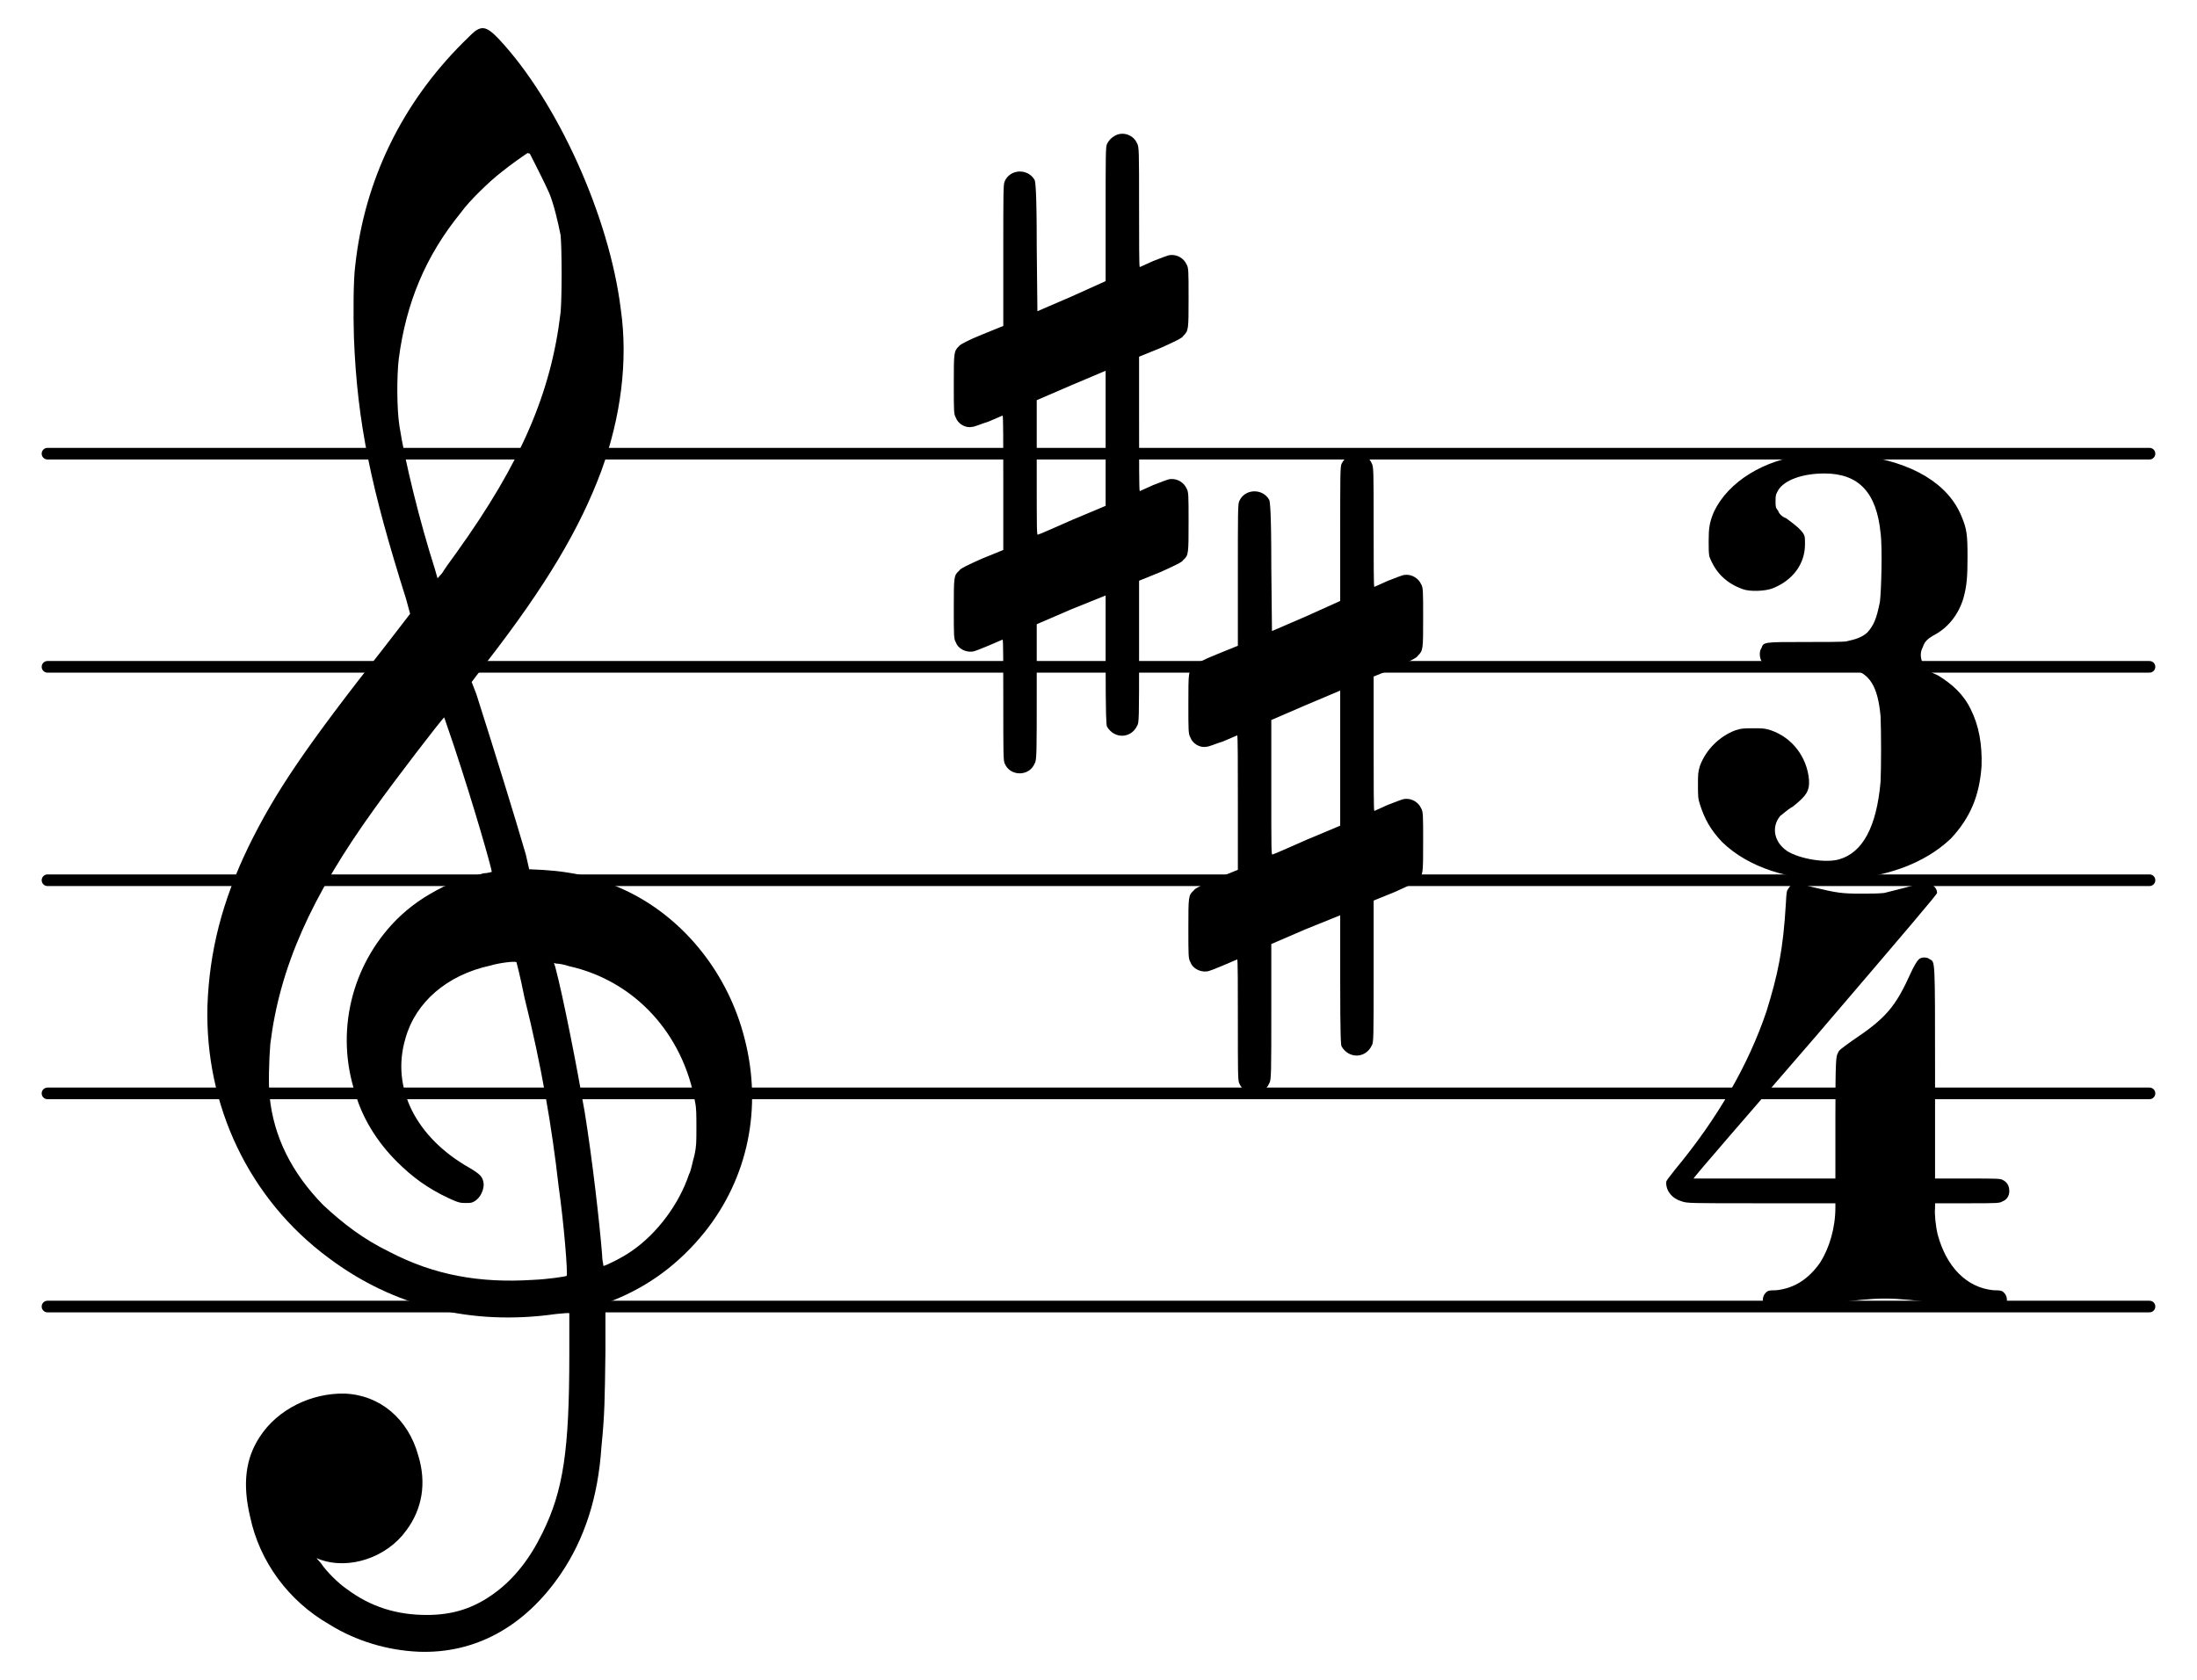 <?xml version="1.0" encoding="UTF-8" standalone="no"?>
<!-- Created with Inkscape (http://www.inkscape.org/) -->
<svg
   xmlns:dc="http://purl.org/dc/elements/1.1/"
   xmlns:cc="http://creativecommons.org/ns#"
   xmlns:rdf="http://www.w3.org/1999/02/22-rdf-syntax-ns#"
   xmlns:svg="http://www.w3.org/2000/svg"
   xmlns="http://www.w3.org/2000/svg"
   xmlns:xlink="http://www.w3.org/1999/xlink"
   xmlns:sodipodi="http://sodipodi.sourceforge.net/DTD/sodipodi-0.dtd"
   xmlns:inkscape="http://www.inkscape.org/namespaces/inkscape"
   version="1.0"
   width="62"
   height="47.418"
   viewBox="0 0 595.28 841.89"
   id="svg2"
   sodipodi:version="0.32"
   inkscape:version="0.46"
   sodipodi:docname="DMajor.svg"
   inkscape:output_extension="org.inkscape.output.svg.inkscape">
  <sodipodi:namedview
     inkscape:window-height="1000"
     inkscape:window-width="1400"
     inkscape:pageshadow="2"
     inkscape:pageopacity="0.0"
     guidetolerance="10.0"
     gridtolerance="10.0"
     objecttolerance="10.0"
     borderopacity="1.0"
     bordercolor="#666666"
     pagecolor="#ffffff"
     id="base"
     showgrid="false"
     inkscape:zoom="16.354839"
     inkscape:cx="31"
     inkscape:cy="23.709"
     inkscape:window-x="-8"
     inkscape:window-y="-8"
     inkscape:current-layer="svg2" />
  <defs
     id="defs4">
    <inkscape:perspective
       sodipodi:type="inkscape:persp3d"
       inkscape:vp_x="0 : 23.709 : 1"
       inkscape:vp_y="0 : 1000 : 0"
       inkscape:vp_z="62 : 23.709 : 1"
       inkscape:persp3d-origin="31 : 15.806 : 1"
       id="perspective32" />
  </defs>
  <g
     id="g135"
     style="fill:#000000">
    <use
       xlink:href="#glyph0-0"
       height="841.89"
       width="595.28"
       y="24.875"
       x="28.347"
       id="use137" />
  </g>
  <path
     id="path199"
     style="fill:none;stroke:#000000;stroke-width:5.824;stroke-linecap:round;stroke-linejoin:round;stroke-miterlimit:10;stroke-dasharray:none"
     d="M -228.953,654.734 L 824.233,654.734" />
  <path
     id="path201"
     style="fill:none;stroke:#000000;stroke-width:5.824;stroke-linecap:round;stroke-linejoin:round;stroke-miterlimit:10;stroke-dasharray:none"
     d="M -228.953,547.918 L 824.233,547.918" />
  <path
     id="path203"
     style="fill:none;stroke:#000000;stroke-width:5.824;stroke-linecap:round;stroke-linejoin:round;stroke-miterlimit:10;stroke-dasharray:none"
     d="M -228.953,441.102 L 824.233,441.102" />
  <path
     id="path205"
     style="fill:none;stroke:#000000;stroke-width:5.824;stroke-linecap:round;stroke-linejoin:round;stroke-miterlimit:10;stroke-dasharray:none"
     d="M -228.953,334.158 L 824.233,334.158" />
  <path
     id="path207"
     style="fill:none;stroke:#000000;stroke-width:5.824;stroke-linecap:round;stroke-linejoin:round;stroke-miterlimit:10;stroke-dasharray:none"
     d="M -228.953,227.342 L 824.233,227.342" />
  <path
     id="path2724"
     style="fill:#000000;stroke:none"
     d="M 709.081,442.788 C 707.405,443.459 695.34,446.475 691.318,447.48 C 688.302,447.815 684.615,447.815 679.253,447.815 C 670.204,447.815 667.523,447.48 655.123,444.464 C 646.409,442.118 645.404,442.118 643.393,445.134 C 642.388,446.475 642.388,446.81 642.053,452.507 C 640.712,475.967 638.031,488.368 632.333,506.8 C 623.285,533.612 607.868,560.423 586.419,586.229 C 583.068,590.586 582.062,591.592 582.062,592.597 C 582.062,596.954 585.079,600.64 589.771,601.981 C 592.452,602.986 593.457,602.986 629.652,602.986 L 666.853,602.986 L 666.853,604.997 C 666.853,615.387 663.837,625.441 659.145,632.814 C 653.447,640.857 646.409,645.549 637.361,646.555 C 633.004,646.555 632.669,646.89 631.328,648.566 C 629.652,651.247 630.658,654.598 633.004,655.269 C 635.685,656.609 643.728,656.274 663.837,653.258 C 689.978,649.906 693.329,649.906 719.805,653.258 C 739.578,656.274 747.622,656.609 750.303,655.269 C 752.649,654.598 753.654,651.247 751.979,648.566 C 750.638,646.89 750.303,646.555 745.946,646.555 C 732.54,645.214 722.486,634.825 718.129,618.738 C 717.124,614.716 716.454,608.349 716.789,605.332 L 716.789,602.986 L 733.211,602.986 C 747.622,602.986 749.298,602.986 750.638,601.981 C 752.649,601.311 753.989,599.3 753.989,596.954 C 753.989,593.937 752.649,592.262 750.638,591.256 C 749.298,590.586 747.622,590.586 733.211,590.586 L 716.789,590.586 L 716.789,537.634 C 716.789,478.984 716.789,482.335 714.108,480.659 C 712.432,479.319 709.416,479.654 708.41,480.995 C 707.74,481.665 706.064,484.346 704.724,487.362 C 697.016,504.455 692.324,510.152 675.231,521.547 C 670.204,525.233 668.529,526.239 668.193,527.579 C 667.188,529.255 666.853,530.26 666.853,560.088 L 666.853,590.586 L 631.328,590.586 L 595.803,590.586 C 595.803,589.916 623.285,558.412 657.134,519.201 C 704.724,463.567 717.794,448.151 717.794,447.48 C 717.794,443.794 713.102,441.448 709.081,442.788 z" />
  <path
     id="path2718"
     style="fill:#000000;stroke:none"
     d="M 652.625,227.881 C 630.84,230.227 613.078,241.622 606.04,256.368 C 603.694,261.731 603.359,265.082 603.359,271.115 C 603.359,275.136 603.359,276.812 603.694,278.823 C 606.71,286.866 612.073,292.229 620.451,295.245 C 624.138,296.586 631.511,296.25 635.197,294.91 C 645.587,290.888 651.619,282.51 651.619,272.79 C 651.619,269.104 651.619,268.769 650.614,267.093 C 649.273,265.417 648.603,264.412 642.235,259.72 C 640.224,259.05 638.549,257.374 638.214,256.033 C 636.873,254.358 636.873,254.022 636.873,251.341 C 636.873,248.325 636.873,247.99 638.214,245.644 C 641.23,240.617 650.279,237.265 661.338,237.265 C 678.43,237.265 687.479,246.649 689.49,267.093 C 690.495,274.466 689.825,296.586 689.155,301.613 C 687.479,309.991 686.139,313.343 682.787,317.029 C 680.106,319.375 677.09,320.38 672.398,321.386 C 671.057,321.721 661.338,321.721 651.619,321.721 C 630.84,321.721 630.84,321.721 629.835,324.737 C 628.494,326.413 628.83,330.1 630.17,331.775 C 631.846,334.121 631.846,334.121 652.625,334.121 C 668.041,334.121 672.398,334.121 674.409,335.127 C 684.128,337.138 688.149,344.176 689.49,358.922 C 689.825,365.96 689.825,385.398 689.49,391.766 C 687.479,414.556 680.441,427.291 668.711,430.642 C 661.673,432.653 648.938,430.307 642.906,426.621 C 636.203,422.264 634.527,414.556 639.219,408.858 C 639.889,408.523 642.57,405.842 645.587,404.166 C 652.289,398.804 653.965,396.458 653.63,390.76 C 652.625,379.366 645.251,369.647 634.527,365.96 C 631.511,364.955 630.17,364.955 625.813,364.955 C 621.121,364.955 619.781,364.955 616.765,365.96 C 608.721,368.976 602.018,375.679 599.002,383.722 C 597.997,387.074 597.997,388.079 597.997,393.106 C 597.997,398.804 597.997,400.144 599.002,403.161 C 601.348,410.534 604.364,415.896 610.062,421.929 C 623.132,434.664 643.911,441.367 667.371,441.032 C 691.501,440.026 711.274,432.988 724.68,420.253 C 734.399,409.864 739.091,398.804 740.096,383.722 C 740.431,372.998 738.756,363.614 734.734,355.571 C 731.047,347.862 725.35,342.835 718.312,338.478 C 715.966,337.473 713.955,336.467 712.95,335.462 C 709.934,332.781 708.593,328.089 710.604,324.402 C 711.609,321.386 712.95,320.045 717.307,317.699 C 723.674,314.013 728.702,307.645 731.047,299.602 C 732.723,293.569 733.058,288.877 733.058,278.823 C 733.058,268.098 732.723,265.082 730.042,258.714 C 723.339,242.292 705.242,231.568 679.436,228.216 C 672.733,227.881 657.316,227.546 652.625,227.881 z" />
  <path
     id="path2736"
     style="fill:#000000;stroke:none"
     d="M 306.241,67.815 C 304.23,68.82 302.889,70.161 301.884,72.172 C 301.214,73.512 301.214,78.204 301.214,107.697 L 301.214,140.876 L 284.121,148.584 L 267.029,155.957 L 266.694,123.784 C 266.694,94.962 266.024,91.61 265.689,90.27 C 262.337,84.237 253.288,84.572 250.607,90.94 C 249.937,92.28 249.937,96.972 249.937,127.806 L 249.937,163.331 L 239.213,167.688 C 232.51,170.369 228.153,172.715 227.818,173.385 C 225.137,176.066 225.137,176.401 225.137,192.823 C 225.137,205.894 225.137,207.569 226.142,209.245 C 227.148,212.261 230.834,214.607 234.185,213.937 C 235.526,213.937 239.213,212.261 242.564,211.256 L 249.602,208.24 C 249.937,208.24 249.937,222.986 249.937,241.754 L 249.937,275.603 L 239.213,279.96 C 232.51,282.976 228.153,284.987 227.818,285.993 C 225.137,288.339 225.137,289.009 225.137,305.096 C 225.137,318.502 225.137,320.177 226.142,321.853 C 227.148,324.869 230.834,326.88 234.185,326.545 C 235.526,326.545 239.213,324.869 242.564,323.529 L 249.602,320.512 C 249.937,320.512 249.937,334.253 249.937,350.675 C 249.937,376.816 249.937,381.173 250.607,382.514 C 253.288,389.216 263.008,389.216 265.689,382.514 C 266.694,381.173 266.694,376.481 266.694,346.989 L 266.694,312.804 L 283.786,305.431 L 301.214,298.393 L 301.214,330.902 C 301.214,359.724 301.549,363.075 301.884,364.081 C 305.57,370.448 313.949,370.113 316.965,363.746 C 317.971,362.405 317.971,360.394 317.971,326.545 L 317.971,291.02 L 328.695,286.663 C 335.398,283.647 339.755,281.636 340.09,280.63 C 342.771,278.284 342.771,277.614 342.771,261.527 C 342.771,248.122 342.771,246.446 341.766,244.77 C 340.425,241.754 337.074,239.743 333.722,240.078 C 332.382,240.078 328.695,241.754 325.009,243.094 L 318.306,246.111 C 317.971,246.111 317.971,231.029 317.971,212.261 L 317.971,178.747 L 328.695,174.39 C 335.398,171.374 339.755,169.363 340.09,168.358 C 342.771,165.677 342.771,165.341 342.771,149.255 C 342.771,135.849 342.771,134.173 341.766,132.498 C 340.425,129.481 337.074,127.47 333.722,127.806 C 332.382,127.806 328.695,129.481 325.009,130.822 L 318.306,133.838 C 317.971,133.838 317.971,120.097 317.971,104.011 C 317.971,75.523 317.971,73.512 316.965,71.837 C 315.289,67.815 310.262,65.804 306.241,67.815 z M 301.214,219.634 L 301.214,253.484 L 284.457,260.522 C 275.408,264.544 267.7,267.895 267.364,267.895 C 266.694,268.23 266.694,267.56 266.694,234.716 L 266.694,200.531 L 283.786,193.158 L 301.214,185.785 L 301.214,219.634 z" />
  <path
     id="path2730"
     style="fill:#000000;stroke:none"
     d="M 423.77,228.086 C 421.759,229.091 420.418,230.432 419.413,232.443 C 418.743,233.783 418.743,238.475 418.743,267.968 L 418.743,301.147 L 401.65,308.855 L 384.558,316.228 L 384.223,284.055 C 384.223,255.232 383.553,251.881 383.218,250.54 C 379.866,244.508 370.817,244.843 368.136,251.211 C 367.466,252.551 367.466,257.243 367.466,288.076 L 367.466,323.601 L 356.742,327.958 C 350.039,330.639 345.682,332.985 345.347,333.656 C 342.666,336.337 342.666,336.672 342.666,353.094 C 342.666,366.164 342.666,367.84 343.671,369.516 C 344.676,372.532 348.363,374.878 351.714,374.208 C 353.055,374.208 356.742,372.532 360.093,371.527 L 367.131,368.51 C 367.466,368.51 367.466,383.257 367.466,402.025 L 367.466,435.874 L 356.742,440.231 C 350.039,443.247 345.682,445.258 345.347,446.263 C 342.666,448.609 342.666,449.28 342.666,465.367 C 342.666,478.772 342.666,480.448 343.671,482.124 C 344.676,485.14 348.363,487.151 351.714,486.816 C 353.055,486.816 356.742,485.14 360.093,483.799 L 367.131,480.783 C 367.466,480.783 367.466,494.524 367.466,510.946 C 367.466,537.087 367.466,541.444 368.136,542.784 C 370.817,549.487 380.537,549.487 383.218,542.784 C 384.223,541.444 384.223,536.752 384.223,507.259 L 384.223,473.075 L 401.315,465.702 L 418.743,458.664 L 418.743,491.172 C 418.743,519.995 419.078,523.346 419.413,524.352 C 423.099,530.719 431.478,530.384 434.494,524.016 C 435.5,522.676 435.5,520.665 435.5,486.816 L 435.5,451.291 L 446.224,446.934 C 452.927,443.917 457.284,441.907 457.619,440.901 C 460.3,438.555 460.3,437.885 460.3,421.798 C 460.3,408.392 460.3,406.717 459.295,405.041 C 457.954,402.025 454.603,400.014 451.251,400.349 C 449.911,400.349 446.224,402.025 442.538,403.365 L 435.835,406.382 C 435.5,406.382 435.5,391.3 435.5,372.532 L 435.5,339.018 L 446.224,334.661 C 452.927,331.645 457.284,329.634 457.619,328.629 C 460.3,325.947 460.3,325.612 460.3,309.525 C 460.3,296.12 460.3,294.444 459.295,292.768 C 457.954,289.752 454.603,287.741 451.251,288.076 C 449.911,288.076 446.224,289.752 442.538,291.093 L 435.835,294.109 C 435.5,294.109 435.5,280.368 435.5,264.281 C 435.5,235.794 435.5,233.783 434.494,232.108 C 432.818,228.086 427.791,226.075 423.77,228.086 z M 418.743,379.905 L 418.743,413.755 L 401.985,420.793 C 392.937,424.814 385.228,428.166 384.893,428.166 C 384.223,428.501 384.223,427.831 384.223,394.987 L 384.223,360.802 L 401.315,353.429 L 418.743,346.056 L 418.743,379.905 z" />
  <path
     id="path2742"
     style="fill:#000000;stroke:none"
     d="M -13.754,15.003 C -14.759,15.338 -17.776,18.354 -20.792,21.37 C -51.29,51.868 -70.058,90.074 -74.75,132.973 C -75.755,140.346 -75.755,157.773 -75.42,169.168 C -73.744,212.401 -66.706,244.91 -49.279,300.208 L -47.268,307.582 L -59.668,323.668 C -99.55,374.275 -114.966,397.065 -128.372,424.546 C -141.442,451.693 -147.81,476.493 -148.816,503.975 C -150.156,553.911 -128.037,600.831 -88.155,630.324 C -55.646,654.789 -16.435,664.508 25.793,658.476 C 29.479,658.14 32.495,657.805 32.495,658.14 L 32.495,678.919 C 32.495,726.845 29.479,746.953 19.09,768.067 C 12.722,781.138 5.014,790.857 -4.37,797.895 C -15.094,805.938 -25.819,809.29 -38.889,809.29 C -53.971,809.29 -67.041,805.268 -79.106,796.219 C -83.128,793.538 -89.496,787.17 -91.842,783.484 L -94.188,780.802 L -92.512,781.473 C -77.766,786.835 -58.998,780.467 -49.279,767.062 C -41.235,756.337 -38.889,743.266 -43.246,729.191 C -48.273,711.093 -62.349,699.028 -80.112,698.357 C -96.534,698.022 -113.626,706.066 -122.675,720.142 C -129.713,730.866 -131.388,743.602 -127.367,760.359 C -122.675,782.478 -108.264,802.252 -87.82,813.982 C -74.414,822.36 -58.663,827.052 -42.911,827.722 C -14.759,828.728 10.041,815.322 28.139,788.846 C 40.204,771.083 46.907,750.305 48.582,725.169 C 50.258,708.412 50.258,701.374 50.593,677.244 L 50.593,653.113 L 54.95,651.438 C 72.377,644.4 87.459,633.34 100.194,617.588 C 121.978,590.442 129.351,555.252 120.302,520.397 C 112.259,488.558 90.81,461.077 62.323,447.001 C 48.582,440.298 35.512,436.946 19.425,435.941 L 12.387,435.606 L 10.711,428.233 C 5.349,409.8 -4.37,378.297 -14.089,347.799 L -16.435,341.766 L -9.062,332.047 C 21.101,293.171 37.858,264.683 48.582,235.861 C 58.301,209.05 61.988,180.898 58.301,155.092 C 52.604,108.507 26.463,50.863 -2.694,19.695 C -7.721,14.332 -10.403,12.992 -13.754,15.003 z M 12.722,77.004 C 13.392,78.344 20.43,92.085 22.441,96.777 C 24.787,102.475 26.798,111.188 28.139,117.891 C 28.809,125.264 28.809,149.059 28.139,156.433 C 23.447,196.65 8.365,231.839 -24.143,277.084 C -27.16,281.105 -30.176,285.462 -31.181,287.138 L -33.527,289.819 L -34.868,285.127 C -42.576,260.997 -49.949,230.834 -52.63,213.407 C -53.971,204.693 -53.971,188.606 -52.965,179.893 C -49.279,151.741 -39.56,128.281 -21.797,106.496 C -17.776,100.799 -7.386,90.745 -1.689,86.388 C 2.333,83.036 11.382,76.669 11.717,76.669 C 11.717,76.669 12.387,77.004 12.722,77.004 z M -25.484,373.269 C -15.43,403.432 -6.046,436.276 -6.381,436.946 C -6.381,436.946 -8.727,437.617 -10.403,437.617 C -15.765,438.957 -25.484,441.974 -30.511,444.32 C -39.895,449.012 -47.268,454.039 -54.306,461.077 C -76.76,483.866 -84.804,517.381 -74.75,547.879 C -71.063,560.614 -63.69,572.344 -53.971,582.063 C -46.263,589.771 -38.554,595.469 -27.83,600.496 C -22.803,602.842 -21.797,602.842 -19.451,602.842 C -16.77,602.842 -16.435,602.842 -14.759,601.836 C -12.078,600.161 -10.403,596.474 -10.403,593.458 C -10.738,589.771 -12.078,588.431 -17.776,585.079 C -44.252,569.998 -56.987,545.198 -49.614,520.397 C -44.587,502.299 -28.835,488.558 -7.051,483.866 C -2.694,482.526 5.349,481.521 6.019,482.191 C 6.019,482.191 7.695,488.223 10.041,499.953 C 18.42,533.467 23.782,564.636 27.133,594.463 C 29.814,613.231 31.825,638.367 31.155,639.372 C 30.485,639.708 22.106,641.048 14.063,641.383 C -12.413,643.059 -35.203,639.037 -57.657,627.307 C -70.728,620.94 -80.782,613.231 -90.836,603.847 C -106.588,587.76 -115.637,569.663 -117.647,549.554 C -118.318,544.192 -117.983,531.122 -117.312,523.078 C -112.62,485.207 -97.204,449.682 -65.03,405.108 C -55.982,392.373 -30.846,359.529 -30.176,359.529 L -25.484,373.269 z M 32.495,484.202 C 65.339,491.575 89.469,518.051 95.502,552.235 C 96.172,555.252 96.172,558.603 96.172,564.971 C 96.172,572.679 96.172,574.355 95.167,579.047 C 94.161,582.398 93.491,586.755 92.486,588.431 C 87.459,603.512 76.399,618.259 63.664,626.972 C 58.972,630.324 49.923,634.68 49.588,634.345 C 49.588,633.675 48.917,631.329 48.917,628.648 C 47.577,611.891 43.89,580.052 40.204,557.263 C 36.517,535.814 29.479,499.618 25.458,484.537 L 24.787,482.526 L 25.793,482.861 C 26.798,482.861 29.479,483.196 32.495,484.202 z" />
  <g
     id="g273"
     style="fill:#000000">
    <use
       xlink:href="#glyph0-0"
       height="841.89"
       width="595.28"
       y="809.761"
       x="222.294"
       id="use275" />
  </g>
  <g
     id="g297"
     style="fill:#000000">
    <use
       xlink:href="#glyph0-0"
       height="841.89"
       width="595.28"
       y="809.761"
       x="253.078"
       id="use299" />
  </g>
  <g
     id="g341"
     style="fill:#000000">
    <use
       xlink:href="#glyph0-0"
       height="841.89"
       width="595.28"
       y="809.761"
       x="315.668"
       id="use343" />
  </g>
  <g
     id="g365"
     style="fill:#000000">
    <use
       xlink:href="#glyph0-0"
       height="841.89"
       width="595.28"
       y="809.761"
       x="343.222"
       id="use367" />
  </g>
  <g
     id="g381"
     style="fill:#000000">
    <use
       xlink:href="#glyph0-0"
       height="841.89"
       width="595.28"
       y="809.761"
       x="365.333"
       id="use383" />
  </g>
</svg>
